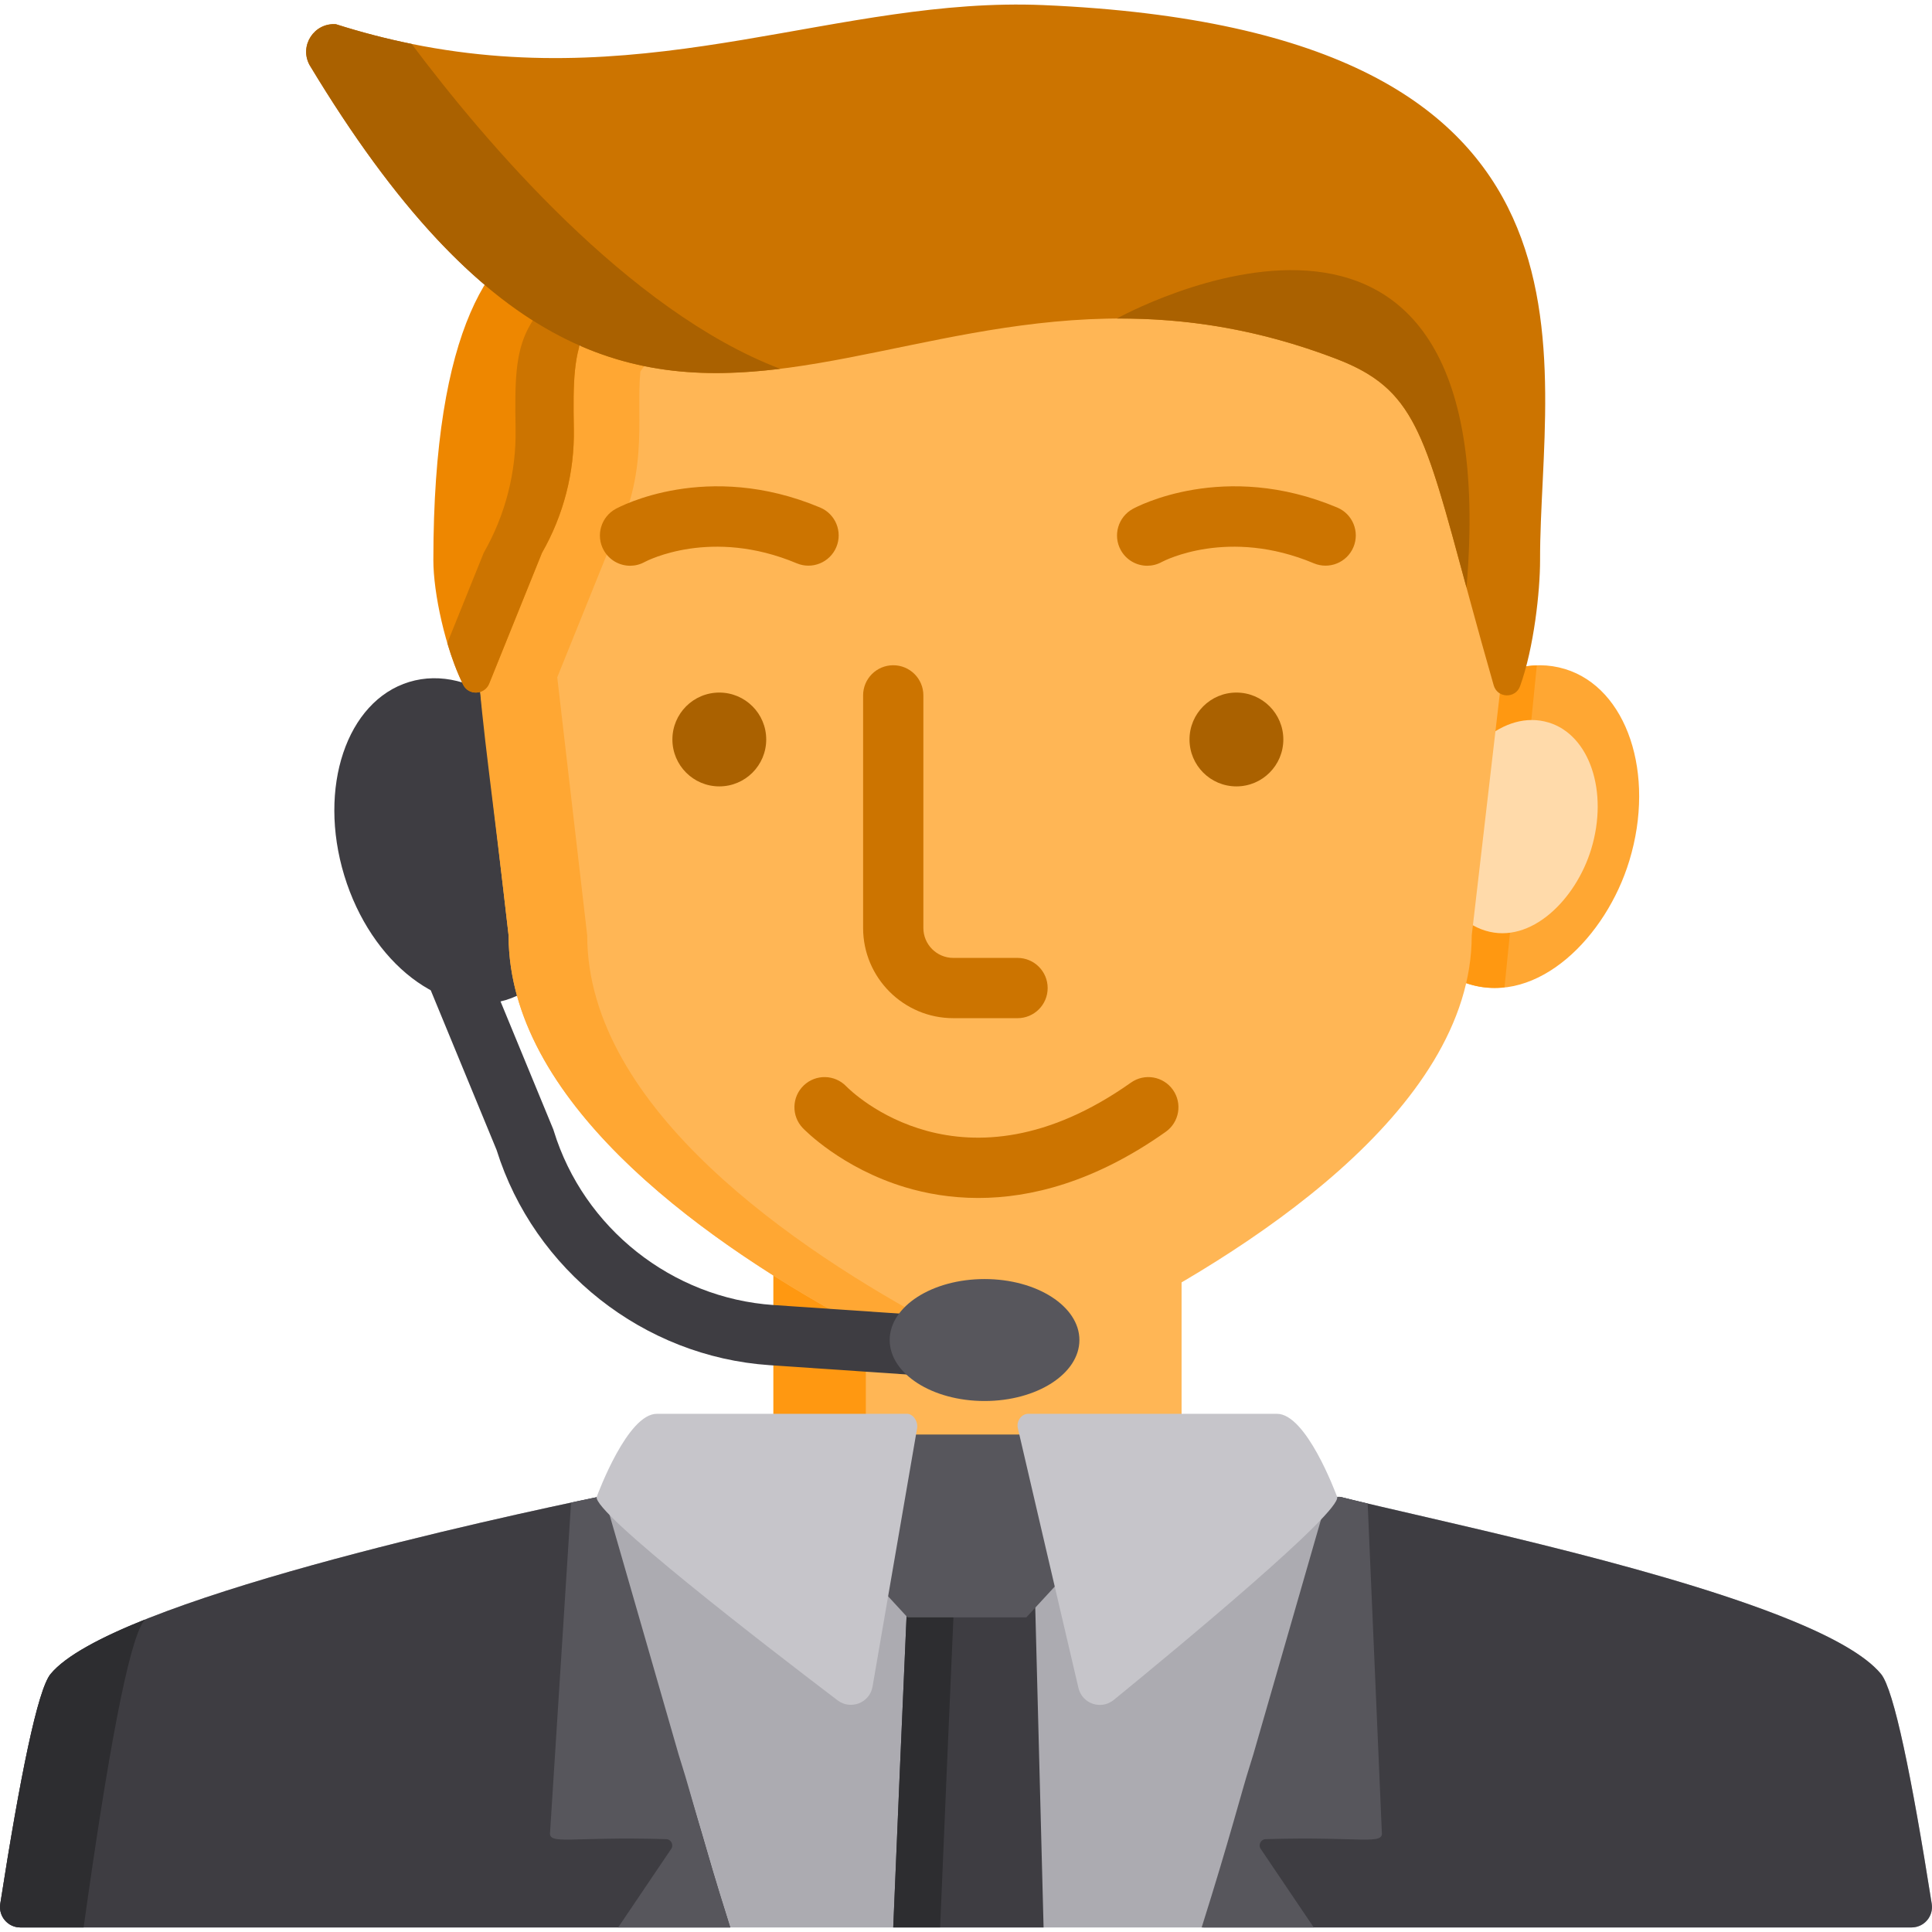 <?xml version="1.0" encoding="iso-8859-1"?>
<!-- Generator: Adobe Illustrator 19.0.0, SVG Export Plug-In . SVG Version: 6.00 Build 0)  -->
<svg version="1.1" id="Capa_1" xmlns="http://www.w3.org/2000/svg" xmlns:xlink="http://www.w3.org/1999/xlink" x="0px" y="0px"
	 viewBox="0 0 512.001 512.001" style="enable-background:new 0 0 512.001 512.001;" xml:space="preserve">
<path style="fill:#ACABB1;" d="M506.59,510.795H5.411c-3.322,0-5.856-2.96-5.345-6.239c5.27-33.847,9.923-56.728,13.33-60.912
	c15.992-19.442,120.312-41.779,145.173-46.964h196.3c0.545,0-0.011-0.026,7.581,1.778c34.337,8.124,120.482,26.234,136.059,45.186
	c3.407,4.184,8.092,27.065,13.426,60.901C512.446,507.824,509.912,510.795,506.59,510.795z"/>
<g>
	<path style="fill:#3E3D42;" d="M193.523,510.795H5.411c-3.322,0-5.856-2.96-5.345-6.239c5.27-33.847,9.923-56.728,13.33-60.912
		c15.992-19.442,120.312-41.779,145.173-46.964C195.248,514.479,183.664,479.577,193.523,510.795z"/>
	<path style="fill:#3E3D42;" d="M506.59,510.795H318.903c15.481-48.487,30.483-96.761,35.87-114.115h0.096
		c0.202,0,0.405,0.021,0.596,0.075c0.245,0.064,0.5,0.128,0.756,0.192c22.156,5.538,79.457,17.22,115.106,31.111
		c12.83,4.993,22.795,10.253,27.182,15.587c3.407,4.184,8.092,27.065,13.426,60.901C512.446,507.824,509.912,510.795,506.59,510.795
		z"/>
	
		<ellipse transform="matrix(0.291 0.957 -0.957 0.291 299.22 41.897)" style="fill:#3E3D42;" cx="121.339" cy="222.854" rx="44.037" ry="31.377"/>
</g>
<path style="fill:#FFA733;" d="M431.788,228.113c-6.138,20.17-24.169,38.292-42.458,32.702
	c-18.669-5.672-23.027-31.095-17.058-50.813c6.57-21.552,25.017-37.996,42.47-32.703
	C431.175,182.299,438.812,205.05,431.788,228.113z"/>
<path style="fill:#FF9811;" d="M407.277,176.339c-0.011,0.116-8.54,85.178-8.563,85.298c-20.594,2.348-35.358-22.191-26.442-51.635
	C378.254,190.376,392.905,176.849,407.277,176.339z"/>
<path style="fill:#FFDAAA;" d="M421.684,225.039c-4.053,13.32-15.961,25.288-28.039,21.597
	c-12.375-3.759-15.19-20.593-11.265-33.556c4.148-13.608,16.113-25.217,28.047-21.597
	C421.279,194.783,426.323,209.808,421.684,225.039z"/>
<rect x="204.967" y="327.962" style="fill:#FFB655;" width="108.164" height="66.97"/>
<rect x="204.967" y="327.962" style="fill:#FF9811;" width="24.488" height="66.97"/>
<path style="fill:#FFB655;" d="M227.585,351.19c-36.843-19.724-92.797-57.255-92.797-103.281l-8.637-74.371
	c0-70.61,53.781-128.384,119.512-128.384h33.485c65.732,0,119.512,57.772,119.512,128.384l-8.637,74.371
	c0,46.698-60.615,84.652-99.342,104.134C270.783,362.054,247.226,361.704,227.585,351.19z"/>
<path style="fill:#FFAF82;" d="M260.76,45.302c1.895-0.096,3.812-0.149,5.728-0.149C264.869,45.313,262.953,45.334,260.76,45.302z"
	/>
<path style="fill:#FFA733;" d="M270.395,358.529c-2.474,0.389-5.621,0.688-8.401,0.756c-0.021,0.011-0.043,0.011-0.053,0
	c-7.896,0.259-16.313-0.939-24.595-3.812h-0.011c-5.495-1.934-9.39-3.997-15.055-7.176c-37.813-21.085-87.498-56.943-87.498-100.391
	c-8.022-71.22-12.654-82.024-2.577-114.595v-0.032c14.726-47.559,55.908-86.247,111.081-88.094c3.79-0.117,7.293-0.085,10.445-0.032
	c2.577,0.053,4.919,0.128,7.027,0.149c-37.35,1.916-70.345,22.487-91.054,53.161c-1.235,12.947,2.747,28.002-8.709,48.04
	l-13.319,32.995l7.943,68.407c0,46.027,55.95,83.558,92.789,103.277C257.173,355.888,267.912,358.529,270.395,358.529z"/>
<g>
	<path style="fill:#CC7400;" d="M166.99,149.929c-2.824,0-5.557-1.505-7.019-4.16c-2.136-3.877-0.698-8.764,3.178-10.898
		c0.973-0.536,24.171-12.977,54.198-0.369c4.081,1.713,6,6.41,4.287,10.491s-6.414,6-10.491,4.287
		c-22.627-9.499-39.601-0.72-40.313-0.342C169.609,149.61,168.29,149.929,166.99,149.929z"/>
	<path style="fill:#CC7400;" d="M304.029,149.929c-2.824,0-5.557-1.505-7.018-4.16c-2.136-3.877-0.698-8.764,3.178-10.898
		c0.972-0.537,24.17-12.979,54.198-0.369c4.081,1.713,6,6.41,4.287,10.491c-1.713,4.081-6.413,6-10.491,4.287
		c-22.627-9.499-39.601-0.72-40.312-0.342C306.648,149.61,305.329,149.929,304.029,149.929z"/>
</g>
<path style="fill:#57565C;" d="M177.808,490.076c0.841-1.075,0.075-2.683-1.31-2.683c-25.425-0.767-31.27,1.714-30.717-1.927
	l5.558-87.253c2.843-0.618,5.281-1.129,7.229-1.533h1.597c5.441,18.749,19.516,67.822,19.686,68.322
	c0.575,1.853,0.937,3.034,1.15,3.716c1.65,5.121,5.249,19.048,12.521,42.077h-29.705L177.808,490.076z"/>
<path style="fill:#3E3D42;" d="M254.861,365.24l-50.943-3.458c-33.335-2.261-62.347-25.16-72.315-57.027l-21.817-52.907
	l14.764-6.089l22.096,53.585l0.11,0.353c7.929,25.779,31.336,44.325,58.244,46.152l50.943,3.458L254.861,365.24z"/>
<ellipse style="fill:#57565C;" cx="260.917" cy="355.123" rx="25.138" ry="16.16"/>
<path style="fill:#EE8700;" d="M179.106,65.53c-26.568,17.937-27.471,23.109-27.034,48.149c0.201,11.5-2.728,22.839-8.438,32.824
	l-13.991,34.657c-1.216,3.012-5.44,3.212-6.887,0.303c-4.756-9.562-7.911-24.325-7.911-32.996
	C114.847,24.119,177.459,64.499,179.106,65.53z"/>
<g>
	<path style="fill:#CC7400;" d="M152.074,113.678c0.202,11.499-2.726,22.838-8.443,32.825l-13.99,34.656
		c-1.214,3.013-5.441,3.215-6.889,0.309c-1.608-3.237-3.034-7.07-4.206-11.062l9.646-23.903c5.717-9.987,8.645-21.326,8.443-32.825
		c-0.437-25.042,0.468-30.216,27.033-48.146c-0.511-0.319-6.761-4.344-15.183-6.175c15.14-3.79,29.833,5.686,30.621,6.175
		C152.543,83.461,151.638,88.636,152.074,113.678z"/>
	<path style="fill:#CC7400;" d="M408.136,148.462c0,8.166-1.608,23.147-5.292,33.368c-1.214,3.364-6.005,3.237-6.995-0.202
		c-18.017-62.75-17.238-77.15-41.662-86.508C236.191,49.892,175.588,172.552,82.027,17.215c-2.758-5.1,1.214-11.222,6.995-10.796
		c6.867,2.183,13.543,3.897,20.059,5.217c64.66,13.138,113.455-12.574,167.425-10.285C432.827,8.059,407.987,95.663,408.136,148.462
		z"/>
</g>
<g>
	<path style="fill:#AA6100;" d="M206.758,97.739C166,102.765,128.001,93.544,82.027,17.215c-2.758-5.1,1.214-11.222,6.995-10.796
		c6.867,2.183,13.543,3.897,20.059,5.217C128.48,37.519,166.522,82.407,206.758,97.739z"/>
	<path style="fill:#AA6100;" d="M388.642,155.723c-11.158-41.108-13.777-52.682-34.454-60.603
		c-21.028-8.06-40.235-10.796-58.122-10.7l-0.043-0.032C296.023,84.388,399.512,26.861,388.642,155.723z"/>
</g>
<g>
	<path style="fill:#CC7400;" d="M269.658,269.828H252.64c-13.182,0-23.907-10.724-23.907-23.906v-61.64
		c0-4.411,3.574-7.985,7.985-7.985c4.411,0,7.985,3.574,7.985,7.985v61.64c0,4.375,3.56,7.935,7.936,7.935h17.018
		c4.411,0,7.985,3.574,7.985,7.985C277.644,266.254,274.069,269.828,269.658,269.828z"/>
	<path style="fill:#CC7400;" d="M259.253,317.475c-7.425,0-13.932-1.204-19.331-2.827c-16.876-5.073-26.766-15.272-27.178-15.703
		c-3.047-3.188-2.934-8.242,0.252-11.29c3.178-3.039,8.213-2.935,11.266,0.227c1.3,1.33,30.833,30.575,75.446-0.974
		c3.6-2.55,8.585-1.693,11.129,1.909c2.548,3.601,1.692,8.584-1.909,11.129C290.027,313.313,273.054,317.475,259.253,317.475z"/>
</g>
<g>
	<circle style="fill:#AA6100;" cx="190.625" cy="195.97" r="12.432"/>
	<circle style="fill:#AA6100;" cx="327.664" cy="195.97" r="12.432"/>
</g>
<path style="fill:#2D2D30;" d="M13.396,443.644c-3.407,4.184-8.06,27.065-13.33,60.912c-0.511,3.279,2.023,6.239,5.345,6.239h16.748
	c6.292-45.101,11.84-75.541,15.917-81.163c0.106-0.149,0.213-0.287,0.33-0.437C26.439,433.997,17.293,438.906,13.396,443.644z"/>
<path style="fill:#3E3D42;" d="M276.56,510.793h-39.841c1.075-26.075,2.332-55.407,3.79-88.413h33.751L276.56,510.793z"/>
<path style="fill:#2D2D30;" d="M252.945,422.379c-1.459,33.006-2.715,62.339-3.801,88.413h-12.425
	c1.075-26.075,2.332-55.407,3.79-88.413H252.945z"/>
<polygon style="fill:#57565C;" points="286.471,412.919 271.987,428.618 240.503,428.618 226.019,412.919 241.133,380.165 
	271.358,380.165 "/>
<path style="fill:#C6C5CA;" d="M243.042,378.509c-1.68,9.742-8.616,49.947-11.81,68.461c-0.744,4.312-5.788,6.279-9.271,3.632
	c-18.696-14.2-65.101-49.945-63.824-53.93c0.5-1.288,8.201-21.996,15.927-21.996h66.522
	C242.223,374.929,243.323,376.876,243.042,378.509z"/>
<path style="fill:#57565C;" d="M335.481,487.392c-1.384,0-2.151,1.608-1.31,2.683l13.99,20.719h-29.705
	c7.272-23.03,10.871-36.956,12.521-42.077c0.213-0.681,0.575-1.863,1.15-3.716c0.16-0.458,13.309-46.24,19.686-68.322h3.06
	c0.202,0,0.397,0.023,0.593,0.073c1.975,0.504,4.325,1.075,6.983,1.705l3.748,87.008
	C366.751,489.107,360.906,486.626,335.481,487.392z"/>
<path style="fill:#C6C5CA;" d="M295.162,450.502c-3.342,2.73-8.376,1.03-9.36-3.172c-4.24-18.123-13.576-58.049-16.066-68.865
	c-0.4-1.741,0.806-3.646,2.586-3.789h66.105c7.727,0,15.427,20.709,15.927,21.996C355.616,400.616,312.641,436.225,295.162,450.502z
	"/>
<g>
</g>
<g>
</g>
<g>
</g>
<g>
</g>
<g>
</g>
<g>
</g>
<g>
</g>
<g>
</g>
<g>
</g>
<g>
</g>
<g>
</g>
<g>
</g>
<g>
</g>
<g>
</g>
<g>
</g>
</svg>
